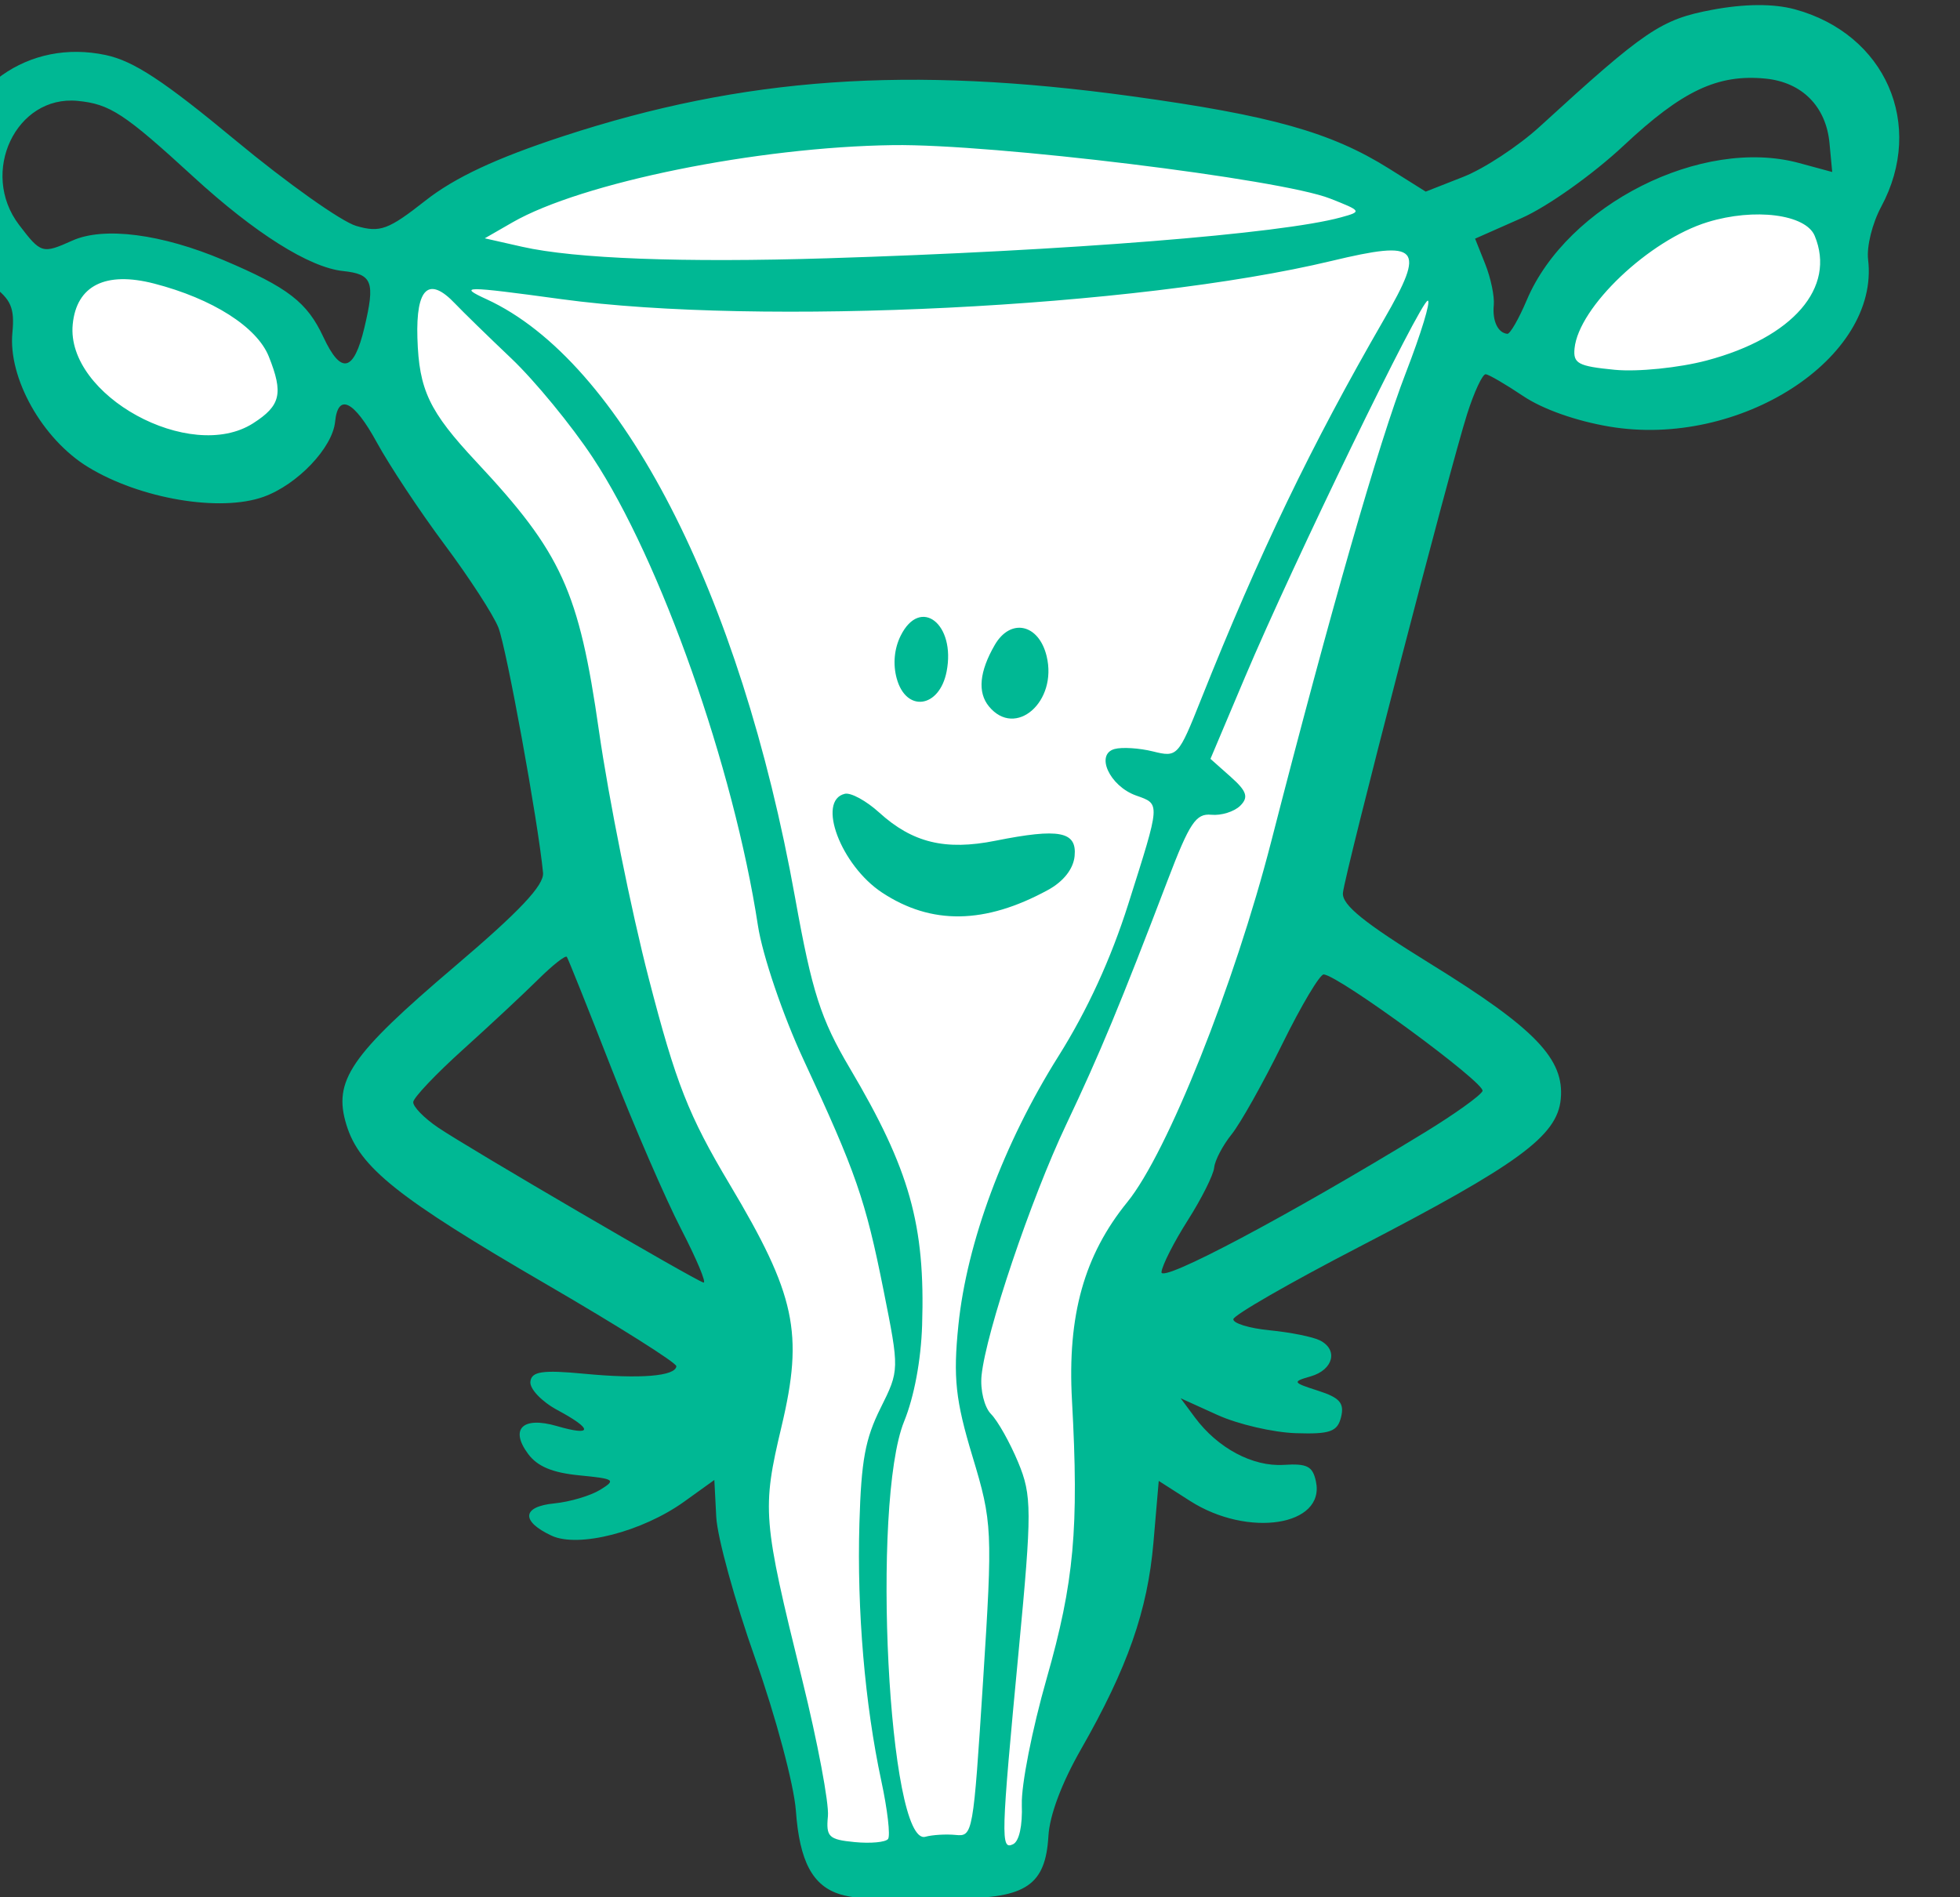 <?xml version="1.0" ?><svg height="167.119mm" viewBox="0 0 172.637 167.119" width="172.637mm" xmlns="http://www.w3.org/2000/svg">
    <rect x="0" y="0" width="172.637" height="167.119" fill="#333333" stroke="none"/>
    <path d="m 16852.539,1312.238 c -58.836,1.029 -186.929,37.168 -194.426,58.439 -7.498,21.272 -14.74,53.409 15.758,77.654 0,0 19.825,29.963 33.803,61.527 13.978,31.564 23.381,125.57 39.265,172.002 15.885,46.431 45.876,90.118 39.522,129.459 -6.354,39.341 6.988,73.421 17.281,126.143 10.293,52.721 19.442,33.509 32.531,38.312 13.088,4.803 46.002,1.943 52.356,-0.115 6.353,-2.058 17.662,-49.289 27.066,-86 9.403,-36.711 7.37,-90.005 2.414,-117.566 -4.956,-27.562 41.555,-74.793 54.389,-110.932 12.835,-36.139 52.102,-163.312 59.219,-201.166 7.116,-37.854 29.606,-52.493 11.943,-92.635 -17.664,-40.142 -132.285,-56.152 -191.121,-55.123 z m 310.424,30.996 c -0.603,0.017 -1.188,0.054 -1.756,0.111 -18.172,1.83 -30.627,-4.346 -62.904,32.594 -32.277,36.939 -2.032,43.458 23.383,45.402 16.974,1.298 50.193,-8.92 72.558,-34.881 21.666,-25.149 -12.598,-43.752 -31.281,-43.227 z m -618.643,26.723 c -11.395,0.053 -21.124,3.612 -25.353,13.529 -9.022,21.157 6.226,41.171 35.453,55.924 24.526,15.325 56.804,0.916 64.047,-16.811 7.243,-17.726 -12.708,-34.424 -34.565,-43.459 -11.611,-4.8 -26.667,-9.243 -39.582,-9.184 z" fill="#FFFFFF" transform="translate(162.861,-10.125) matrix(0.234,0,0,0.234,-3249.394,283.013) translate(-3313.529,-2437.82)"/>
    <path d="m 13506.619,-453.025 c -10.449,-3.168 -15.353,-12.405 -16.733,-31.513 -0.7,-9.702 -7.57,-35.415 -15.261,-57.139 -7.693,-21.725 -14.312,-45.767 -14.708,-53.426 l -0.719,-13.927 -11.287,8.113 c -15.847,11.392 -39.888,17.571 -49.993,12.85 -11.606,-5.422 -11.136,-10.948 1.032,-12.143 5.852,-0.575 13.61,-2.868 17.242,-5.097 6.122,-3.756 5.552,-4.156 -7.767,-5.456 -10.194,-0.995 -15.815,-3.345 -19.329,-8.082 -6.982,-9.411 -2.032,-14.214 10.802,-10.486 13.61,3.954 13.71,1.221 0.215,-6.028 -5.853,-3.144 -10.423,-7.928 -10.16,-10.631 0.382,-3.912 4.522,-4.529 20.289,-3.026 21.048,2.008 34.295,0.927 34.663,-2.827 0.119,-1.257 -21.839,-15.108 -48.799,-30.778 -56.017,-32.558 -70.458,-44.064 -75.379,-60.052 -5.134,-16.681 1.346,-26.165 40.876,-59.789 24.377,-20.737 33.562,-30.488 33.118,-35.154 -1.803,-18.957 -13.799,-84.81 -16.826,-92.369 -1.932,-4.828 -11.046,-18.87 -20.251,-31.204 -9.205,-12.334 -20.702,-29.679 -25.549,-38.545 -8.563,-15.663 -14.558,-18.601 -15.65,-7.67 -0.974,9.79 -14.176,23.655 -26.874,28.23 -16.354,5.892 -46.49,0.796 -66.1,-11.176 -17.214,-10.508 -30.16,-33.513 -28.491,-50.622 0.9,-9.233 -0.549,-12.582 -7.706,-17.809 -15.744,-11.5 -21.074,-24.79 -17.597,-43.894 5.587,-30.7 31.389,-48.97 60.434,-42.794 10.489,2.23 21.819,9.678 48.899,32.145 19.386,16.083 39.821,30.571 45.408,32.194 8.954,2.601 12.044,1.47 26.005,-9.519 11.08,-8.719 26.705,-16.025 51.941,-24.286 67.906,-22.228 129.883,-26.579 213.944,-15.021 52.505,7.22 75.062,13.565 96.872,27.253 l 13.787,8.652 14.176,-5.572 c 7.799,-3.065 20.728,-11.566 28.732,-18.892 39.706,-36.341 45.64,-40.364 64.873,-43.976 12.231,-2.297 23.131,-2.37 31.106,-0.208 34.178,9.262 49.164,43.439 32.581,74.303 -3.384,6.299 -5.54,14.987 -4.948,19.939 4.435,37.108 -48.292,71.144 -97.385,62.864 -12.562,-2.119 -25.074,-6.548 -32.421,-11.477 -6.58,-4.415 -12.937,-8.123 -14.126,-8.238 -1.186,-0.117 -4.331,6.599 -6.982,14.922 -6.537,20.509 -46.033,172.798 -46.766,180.323 -0.44,4.505 7.832,11.206 33.039,26.767 39.358,24.297 50.423,35.806 48.947,50.916 -1.354,13.882 -15.848,24.488 -76.22,55.778 -25.709,13.323 -46.867,25.493 -47.017,27.043 -0.144,1.55 6.024,3.433 13.724,4.184 7.701,0.751 16.17,2.452 18.826,3.778 7.036,3.519 5.1,11.112 -3.463,13.569 -6.989,2.005 -6.829,2.309 2.837,5.405 8.128,2.603 9.909,4.645 8.632,9.887 -1.347,5.527 -4.141,6.522 -17.082,6.086 -8.51,-0.286 -21.734,-3.36 -29.386,-6.829 l -13.912,-6.308 5.349,7.211 c 8.582,11.568 21.767,18.604 33.467,17.859 8.808,-0.561 10.874,0.503 12.096,6.241 3.575,16.761 -25.575,21.282 -47.366,7.346 l -11.803,-7.551 -1.993,23.216 c -2.197,25.595 -9.752,47.147 -27.283,77.838 -7.273,12.733 -11.793,24.776 -12.252,32.643 -1.069,18.403 -8.419,23.439 -34.204,23.436 -11.779,0 -25.026,0.122 -29.439,0.273 -4.415,0.15 -11.024,-0.634 -14.692,-1.747 z m 17.968,-20.852 c 0.919,-1.23 -0.215,-11.058 -2.536,-21.839 -6.203,-28.904 -9.209,-64.288 -8.247,-97.082 0.692,-23.606 2.178,-31.684 7.966,-43.307 7.098,-14.25 7.101,-14.369 1.112,-44.362 -6.805,-34.101 -10.396,-44.444 -30.124,-86.807 -7.729,-16.601 -15.439,-39.272 -17.146,-50.43 -9.126,-59.613 -36.626,-137.543 -62.192,-176.239 -8.002,-12.112 -21.796,-28.904 -30.652,-37.317 -8.854,-8.412 -18.383,-17.705 -21.175,-20.65 -9.861,-10.401 -14.739,-5.939 -14.166,12.952 0.597,19.596 4.422,27.634 22.206,46.658 32.108,34.343 38.582,48.553 46.129,101.226 3.67,25.611 12.111,67.579 18.756,93.264 10.201,39.426 14.945,51.498 30.466,77.511 24.797,41.559 27.87,55.895 19.524,91.055 -7.44,31.34 -7.144,34.988 7.768,95.435 5.781,23.436 10.134,46.532 9.673,51.325 -0.752,7.816 0.286,8.824 10.064,9.779 5.998,0.585 11.655,0.057 12.574,-1.172 z m 25.427,-1.518 c 6.49,0.633 6.626,-0.141 10.342,-58.097 3.634,-56.677 3.493,-59.637 -3.981,-84.357 -6.411,-21.2 -7.328,-29.725 -5.32,-49.421 3.183,-31.194 17.042,-68.474 37.646,-101.263 10.898,-17.342 19.766,-36.66 26.304,-57.298 12.223,-38.586 12.151,-37.581 2.908,-40.883 -9.902,-3.538 -15.413,-15.473 -8.08,-17.496 2.813,-0.776 9.324,-0.366 14.472,0.91 9.181,2.276 9.525,1.906 18.044,-19.474 22.016,-55.236 41.414,-95.534 68.923,-143.183 15.814,-27.393 13.489,-29.971 -19.83,-21.985 -73.185,17.541 -215.026,24.576 -289.82,14.375 -36.657,-5 -39.095,-4.997 -28.154,0.036 50.589,23.276 95.465,110.364 116.138,225.382 6.373,35.46 9.63,45.597 20.626,64.177 22.512,38.037 28.381,58.925 27.17,96.688 -0.422,13.181 -2.984,26.888 -6.767,36.195 -12.495,30.754 -5.876,160.204 7.997,156.377 2.643,-0.73 7.767,-1.038 11.382,-0.685 z m -27.669,-354.757 c -15.521,-10.237 -24.73,-34.667 -14.021,-37.202 2.252,-0.533 8.059,2.635 12.908,7.04 12.543,11.397 24.914,14.404 43.763,10.637 24.083,-4.812 30.716,-3.528 29.809,5.772 -0.475,4.86 -4.183,9.576 -10.043,12.771 -23.679,12.909 -43.851,13.226 -62.416,0.981 z m 40.21,-70.101 c -4.346,-5.284 -3.601,-13.117 2.194,-23.133 5.927,-10.236 16.548,-7.966 19.513,4.17 4.205,17.209 -11.719,31.116 -21.712,18.963 z m -34.716,-10.523 c -1.468,-5.385 -0.931,-11.206 1.488,-16.071 7.392,-14.9 20.8,-4.456 17.297,13.474 -2.696,13.792 -15.258,15.529 -18.782,2.597 z m 47.101,423.954 c -0.262,-7.289 3.871,-28.289 9.341,-47.456 10.339,-36.232 12.19,-56.566 9.53,-104.782 -1.76,-31.919 4.572,-54.569 20.864,-74.621 15.069,-18.55 40.248,-81.669 54.152,-135.761 22.414,-87.189 40.459,-150.03 50.659,-176.407 5.738,-14.835 9.456,-27.054 8.264,-27.154 -2.605,-0.217 -50.685,98.829 -68.875,141.882 l -12.934,30.614 7.648,6.8 c 6.043,5.375 6.788,7.65 3.555,10.855 -2.252,2.23 -7.144,3.757 -10.874,3.393 -5.805,-0.566 -8.183,3.007 -16.49,24.781 -17.724,46.462 -25.518,65.227 -38.137,91.837 -13.317,28.076 -30.179,78.073 -31.863,94.469 -0.558,5.448 1.046,11.986 3.565,14.528 2.519,2.543 7.121,10.725 10.222,18.183 5.179,12.448 5.196,18.236 0.215,70.61 -6.728,70.886 -6.862,75.466 -2.122,73.14 2.285,-1.122 3.56,-6.932 3.271,-14.912 z m -128.251,-216.662 c -5.886,-11.399 -17.765,-38.828 -26.402,-60.954 -8.634,-22.126 -16.113,-40.81 -16.614,-41.52 -0.504,-0.71 -5.361,3.118 -10.798,8.505 -5.436,5.388 -18.17,17.269 -28.297,26.402 -10.129,9.133 -18.55,18.008 -18.718,19.721 -0.167,1.713 4.086,6.076 9.451,9.696 11.657,7.866 96.552,57.446 99.804,58.286 1.249,0.323 -2.543,-8.739 -8.426,-20.137 z m 279.777,-36.307 c 11.265,-6.882 21.115,-13.929 21.886,-15.659 1.282,-2.88 -53.761,-43.313 -59.761,-43.899 -1.43,-0.141 -8.458,11.654 -15.614,26.207 -7.158,14.554 -15.745,29.859 -19.085,34.012 -3.341,4.153 -6.29,9.787 -6.557,12.52 -0.267,2.733 -4.737,11.657 -9.933,19.829 -5.196,8.173 -9.649,16.943 -9.897,19.489 -0.425,4.356 47.564,-21.103 98.961,-52.5 z m -440.875,-267.048 c 10.375,-6.639 11.451,-11.231 5.9,-25.133 -4.439,-11.117 -21.18,-21.772 -43.128,-27.452 -18.333,-4.745 -29.255,0.717 -30.68,15.343 -2.605,26.704 44.233,52.392 67.908,37.242 z m 41.879,-35.998 c 4.114,-17.303 3.039,-20.143 -8.057,-21.317 -12.674,-1.341 -33.154,-14.243 -56.286,-35.459 -26.022,-23.868 -31.416,-27.407 -43.57,-28.593 -23.214,-2.265 -37.053,26.98 -22.082,46.66 8.247,10.837 8.789,10.998 20.086,5.926 11.846,-5.319 33.615,-2.506 56.862,7.347 24.315,10.306 31.488,15.834 37.622,28.989 6.65,14.26 11.452,13.155 15.425,-3.551 z m 505.337,12.339 c 32.388,-8.613 48.672,-27.445 40.573,-46.921 -3.369,-8.1 -22.634,-10.569 -40.272,-5.162 -22.006,6.746 -48.603,31.99 -50.122,47.575 -0.554,5.675 1.352,6.688 15.091,8.029 8.649,0.844 24.277,-0.74 34.73,-3.52 z m -331.205,-38.451 c 90.499,-2.81 170.826,-9.208 193.433,-15.406 8.004,-2.194 7.897,-2.379 -4.104,-7.102 -18.696,-7.357 -126.996,-20.599 -164.379,-20.1 -51.155,0.683 -117.347,14.119 -143.373,29.103 l -10.394,5.983 14.085,3.185 c 19.826,4.484 60.48,6.021 114.732,4.336 z m 263.388,15.758 c 15.2,-35.977 65.928,-61.538 102.473,-51.635 l 12.514,3.391 -1.021,-10.857 c -1.304,-13.854 -10.349,-22.963 -24.138,-24.308 -17.935,-1.75 -31.287,4.555 -53.25,25.14 -11.593,10.865 -28.699,23.032 -38.45,27.346 l -17.567,7.772 3.808,9.537 c 2.097,5.245 3.549,12.222 3.229,15.504 -0.58,5.944 1.545,10.439 5.098,10.786 1.029,0.1 4.314,-5.604 7.304,-12.676 z" fill="#00B894" transform="translate(162.861,-10.125) matrix(0.234,0,0,0.234,-3249.394,283.013)"/>
</svg>